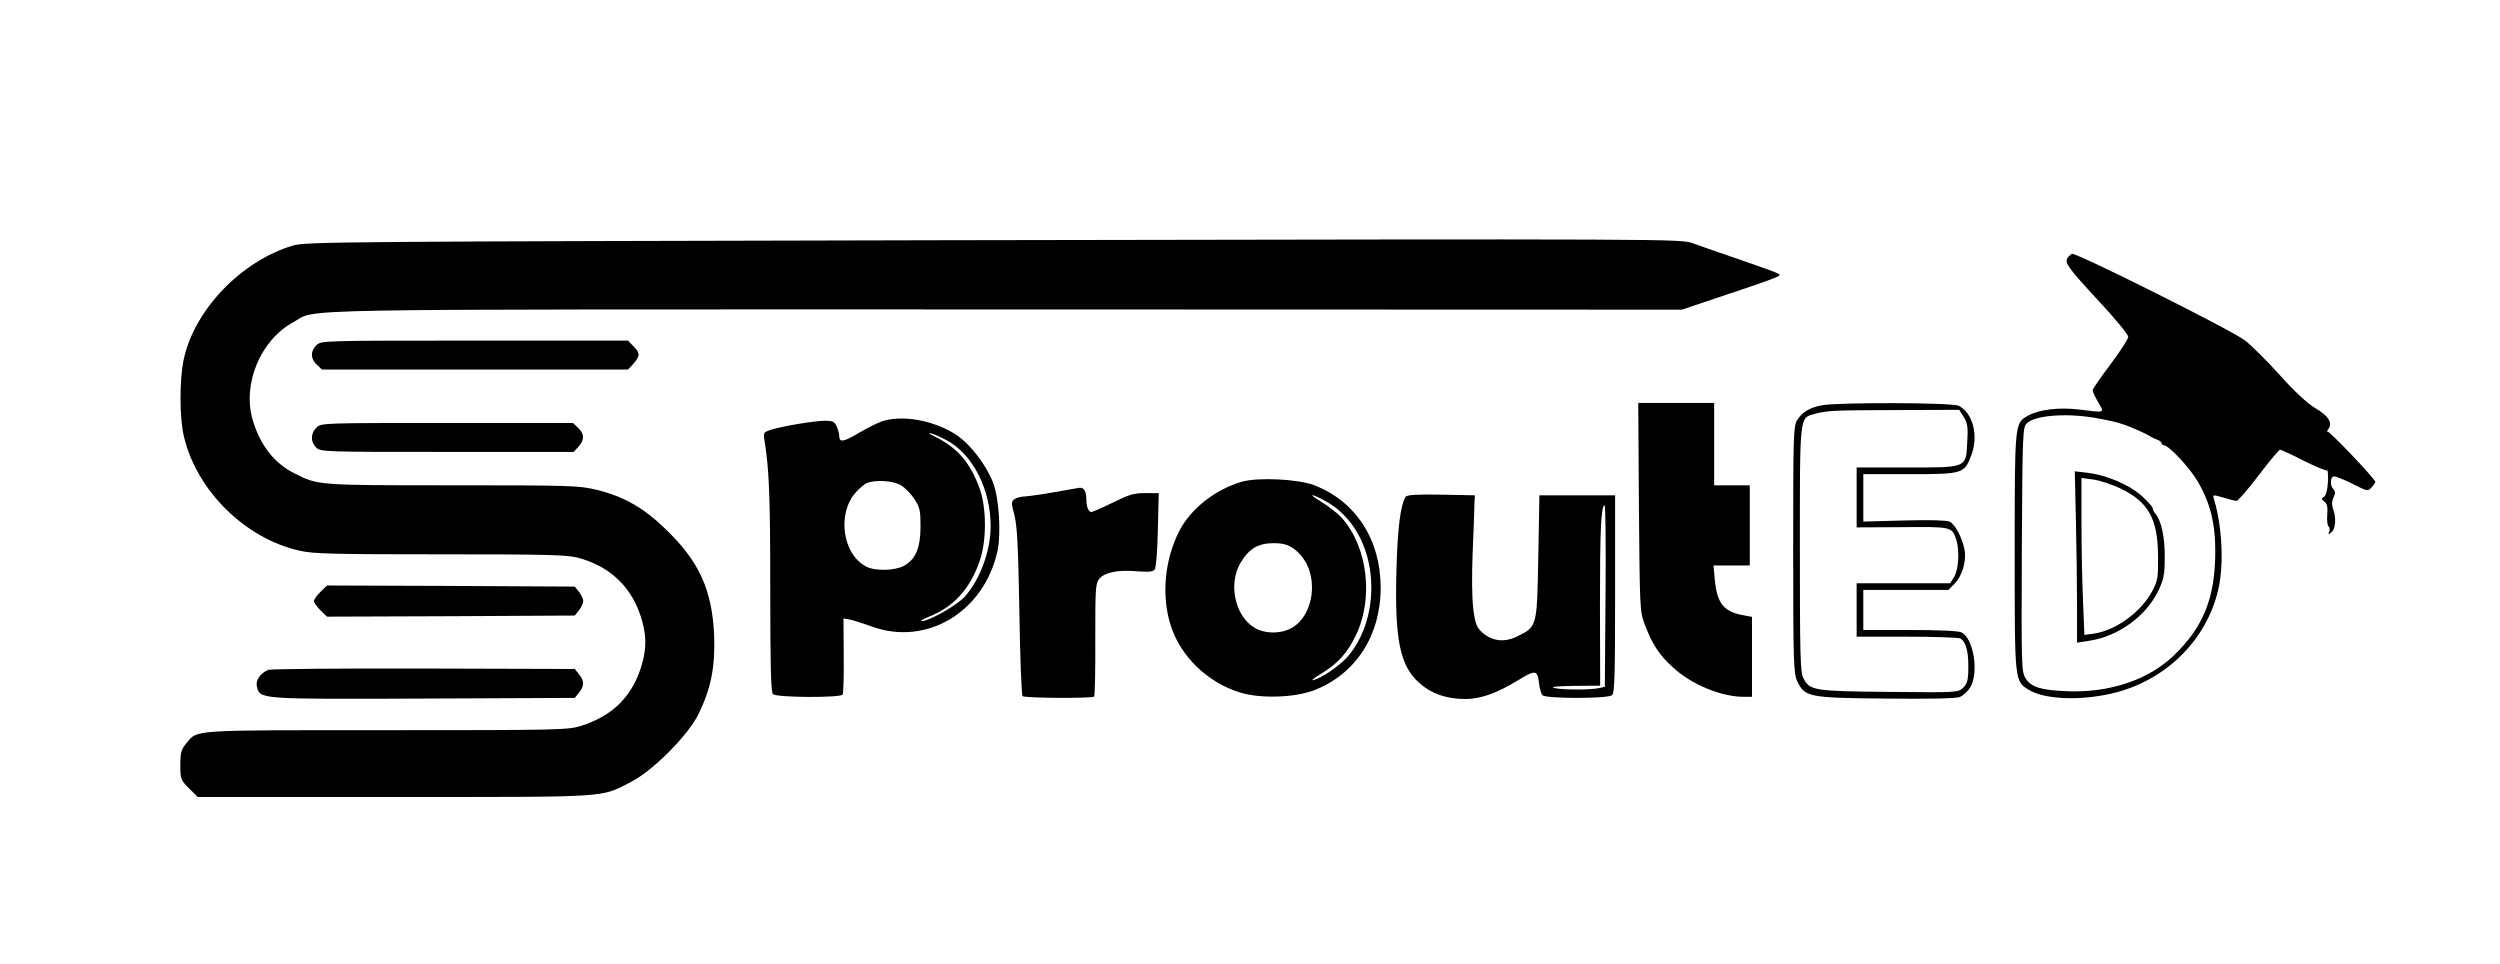 <?xml version="1.0" standalone="no"?>
<!DOCTYPE svg PUBLIC "-//W3C//DTD SVG 20010904//EN"
 "http://www.w3.org/TR/2001/REC-SVG-20010904/DTD/svg10.dtd">
<svg version="1.0" xmlns="http://www.w3.org/2000/svg"
 width="1123pt" height="433pt" viewBox="0 0 1123 433"
 preserveAspectRatio="xMidYMid meet">
<g transform="translate(0,433) scale(0.1,-0.1)"
fill="#000000" stroke="none">
<path d="M4270 3251 c-2736 -6 -2898 -7 -2954 -24 -234 -70 -444 -290 -491
-513 -19 -90 -19 -262 1 -344 57 -244 276 -460 521 -514 61 -14 157 -16 630
-16 470 0 568 -2 618 -15 151 -40 251 -139 291 -290 17 -63 17 -117 0 -180
-39 -147 -130 -240 -277 -286 -57 -18 -106 -19 -875 -19 -894 0 -844 3 -898
-60 -22 -27 -26 -41 -26 -97 0 -63 2 -67 39 -104 l39 -39 884 0 c981 0 924 -4
1063 68 98 50 257 210 303 305 56 115 75 212 70 352 -9 206 -68 335 -221 481
-97 94 -188 145 -308 174 -79 19 -118 20 -649 20 -608 0 -601 0 -708 54 -91
46 -154 127 -187 240 -47 161 35 359 183 439 114 62 -126 57 3202 57 l3035 -1
205 69 c113 37 214 73 224 79 21 12 31 7 -204 89 -74 25 -153 53 -175 61 -56
20 -49 20 -3335 14z"/>
<path d="M9290 3175 c-19 -23 -6 -42 140 -200 72 -77 130 -148 130 -158 0 -10
-36 -65 -80 -124 -44 -58 -80 -111 -80 -116 0 -6 11 -30 25 -54 29 -49 34 -47
-83 -33 -92 12 -186 0 -234 -28 -58 -34 -58 -31 -58 -612 0 -588 -1 -579 64
-619 74 -46 252 -50 400 -9 225 62 399 239 450 458 27 113 18 288 -20 412 -5
16 -2 16 43 3 26 -8 53 -15 60 -15 6 0 51 52 99 115 48 63 91 115 96 115 4 0
53 -22 107 -50 54 -27 101 -46 104 -43 4 3 5 -20 4 -51 -2 -37 -8 -60 -17 -67
-13 -8 -13 -11 1 -22 12 -9 16 -25 13 -59 -2 -26 1 -50 6 -53 5 -3 6 -13 3
-23 -6 -15 -5 -15 10 -3 19 15 22 66 7 105 -6 18 -6 34 2 51 9 19 9 28 0 37
-17 17 -15 58 3 58 9 0 46 -15 84 -34 67 -34 68 -34 84 -15 10 10 17 21 17 24
0 13 -209 233 -216 227 -5 -4 -2 1 5 11 21 27 0 60 -61 95 -34 21 -90 72 -158
148 -58 64 -128 134 -156 155 -58 45 -746 389 -776 389 -3 0 -11 -7 -18 -15z
m137 -725 c68 -13 70 -14 103 -24 34 -10 112 -44 130 -57 8 -5 23 -12 33 -15
9 -4 17 -10 17 -15 0 -5 4 -9 10 -9 21 0 115 -99 151 -161 57 -96 81 -191 80
-321 -1 -204 -54 -336 -187 -463 -113 -109 -289 -168 -479 -160 -118 5 -161
18 -186 58 -19 31 -19 51 -17 579 3 533 4 548 23 567 38 37 189 47 322 21z"/>
<path d="M9325 1989 c3 -123 5 -296 5 -385 l0 -161 57 9 c130 20 255 112 309
226 23 48 28 71 28 147 1 90 -15 165 -41 196 -7 8 -13 20 -13 26 0 6 -23 31
-50 56 -58 51 -158 93 -242 103 l-58 7 5 -224z m202 146 c125 -61 166 -136
167 -305 1 -95 -2 -110 -26 -155 -50 -95 -166 -179 -267 -192 l-38 -5 -6 152
c-4 84 -7 243 -7 353 l0 200 53 -7 c28 -4 84 -22 124 -41z"/>
<path d="M1422 2780 c-28 -27 -28 -61 1 -88 l23 -22 688 0 687 0 24 26 c31 34
31 49 0 79 l-24 25 -689 0 c-679 0 -689 0 -710 -20z"/>
<path d="M7362 2053 c4 -455 4 -470 26 -527 33 -89 65 -138 127 -194 83 -77
217 -132 317 -132 l38 0 0 180 0 179 -37 7 c-90 16 -120 53 -130 159 l-6 65
82 0 81 0 0 180 0 180 -80 0 -80 0 0 185 0 185 -171 0 -170 0 3 -467z"/>
<path d="M8187 2510 c-56 -10 -90 -29 -114 -67 -17 -25 -18 -69 -18 -583 0
-514 2 -558 19 -592 34 -69 51 -73 396 -76 195 -2 315 0 333 7 15 6 36 25 47
43 40 65 16 218 -38 247 -13 7 -100 11 -231 11 l-211 0 0 90 0 90 191 0 191 0
28 28 c34 34 54 102 45 151 -10 55 -43 117 -68 128 -13 6 -92 8 -204 5 l-183
-5 0 107 0 106 209 0 c238 0 245 2 276 85 34 87 7 190 -56 222 -28 15 -530 16
-612 3z m634 -53 c17 -27 20 -45 16 -111 -6 -119 2 -116 -273 -116 l-224 0 0
-134 0 -135 205 1 c225 2 223 2 243 -58 15 -47 10 -136 -11 -167 l-17 -27
-210 0 -210 0 0 -120 0 -120 228 0 c125 0 232 -4 238 -8 28 -18 39 -67 35
-159 -1 -30 -8 -49 -23 -63 -23 -21 -30 -21 -333 -18 -340 3 -356 6 -385 63
-13 26 -15 109 -15 576 0 606 -2 591 64 609 60 16 77 17 369 18 l283 1 20 -32z"/>
<path d="M3958 2436 c-21 -8 -65 -30 -99 -50 -68 -41 -89 -45 -89 -16 0 10 -5
31 -12 45 -9 21 -18 25 -52 25 -48 0 -195 -25 -244 -41 -33 -11 -34 -12 -27
-53 20 -128 25 -245 25 -661 0 -345 3 -464 12 -473 16 -16 304 -17 313 -2 4 6
6 86 5 177 l-1 165 28 -5 c15 -3 60 -17 98 -31 246 -90 504 64 565 336 18 81
8 238 -19 310 -31 79 -100 170 -163 213 -99 67 -249 94 -340 61z m295 -84
c117 -63 197 -220 197 -386 0 -111 -48 -240 -116 -316 -35 -39 -161 -110 -193
-110 -9 1 5 9 30 19 112 44 186 124 230 252 31 88 31 237 0 323 -42 117 -99
184 -200 234 -25 12 -35 19 -21 16 14 -3 47 -18 73 -32z m-206 -202 c18 -10
45 -38 60 -61 25 -38 28 -52 28 -123 0 -97 -22 -149 -75 -178 -42 -22 -129
-24 -169 -3 -106 54 -132 236 -48 332 17 19 40 39 51 43 39 16 119 11 153 -10z"/>
<path d="M1422 2410 c-27 -26 -28 -64 -2 -90 20 -20 33 -20 588 -20 l569 0 21
23 c28 30 28 58 -1 85 l-23 22 -565 0 c-555 0 -566 0 -587 -20z"/>
<path d="M5578 2166 c-120 -35 -230 -122 -281 -222 -66 -130 -80 -289 -39
-421 44 -141 166 -259 313 -304 92 -28 243 -23 331 10 187 72 300 245 300 461
0 216 -112 389 -300 461 -72 27 -251 36 -324 15z m395 -98 c117 -74 187 -215
187 -378 0 -118 -38 -229 -104 -307 -37 -43 -114 -96 -156 -108 -14 -4 2 9 35
29 74 45 117 92 155 171 81 166 54 397 -62 528 -18 20 -60 53 -93 73 -33 20
-49 33 -35 29 14 -4 46 -21 73 -37z m-161 -203 c20 -14 46 -44 59 -71 46 -96
19 -226 -59 -279 -48 -33 -129 -35 -178 -4 -87 53 -117 196 -62 290 38 64 79
89 148 89 43 0 64 -6 92 -25z"/>
<path d="M4735 2119 c-55 -10 -114 -18 -131 -19 -16 0 -38 -6 -47 -12 -15 -12
-15 -18 0 -73 12 -47 17 -139 22 -432 3 -204 10 -375 14 -380 10 -9 312 -11
322 -2 3 4 6 119 5 257 0 225 1 251 17 271 24 30 84 42 168 35 53 -4 74 -3 82
8 6 8 12 80 14 178 l4 165 -61 0 c-51 0 -74 -7 -146 -43 -47 -23 -91 -42 -96
-42 -12 0 -22 24 -22 55 0 36 -10 55 -29 54 -9 -1 -61 -10 -116 -20z"/>
<path d="M6314 2098 c-23 -37 -36 -140 -41 -323 -9 -319 15 -437 105 -515 53
-47 121 -70 206 -70 69 1 137 25 233 83 80 49 89 48 96 -9 2 -25 10 -51 16
-57 16 -16 293 -16 312 0 12 9 14 86 14 455 l0 443 -170 0 -170 0 -5 -277 c-6
-315 -5 -312 -93 -356 -57 -29 -114 -23 -159 17 -25 23 -31 37 -40 106 -6 48
-7 148 -3 250 4 94 8 190 8 215 l2 45 -152 3 c-110 2 -154 -1 -159 -10z m898
-445 l-3 -408 -27 -6 c-39 -9 -172 -8 -202 1 -16 5 18 8 91 9 l117 1 -1 363
c0 336 5 447 21 447 4 0 6 -183 4 -407z"/>
<path d="M1439 1671 c-16 -16 -29 -35 -29 -41 0 -6 13 -25 29 -41 l30 -29 556
2 557 3 19 24 c10 13 19 31 19 41 0 10 -9 28 -19 41 l-19 24 -557 3 -556 2
-30 -29z"/>
<path d="M1205 1321 c-36 -15 -58 -48 -51 -75 14 -57 4 -57 747 -54 l681 3 19
24 c24 29 24 53 0 82 l-19 24 -679 2 c-373 1 -687 -2 -698 -6z"/>
</g>
</svg>
